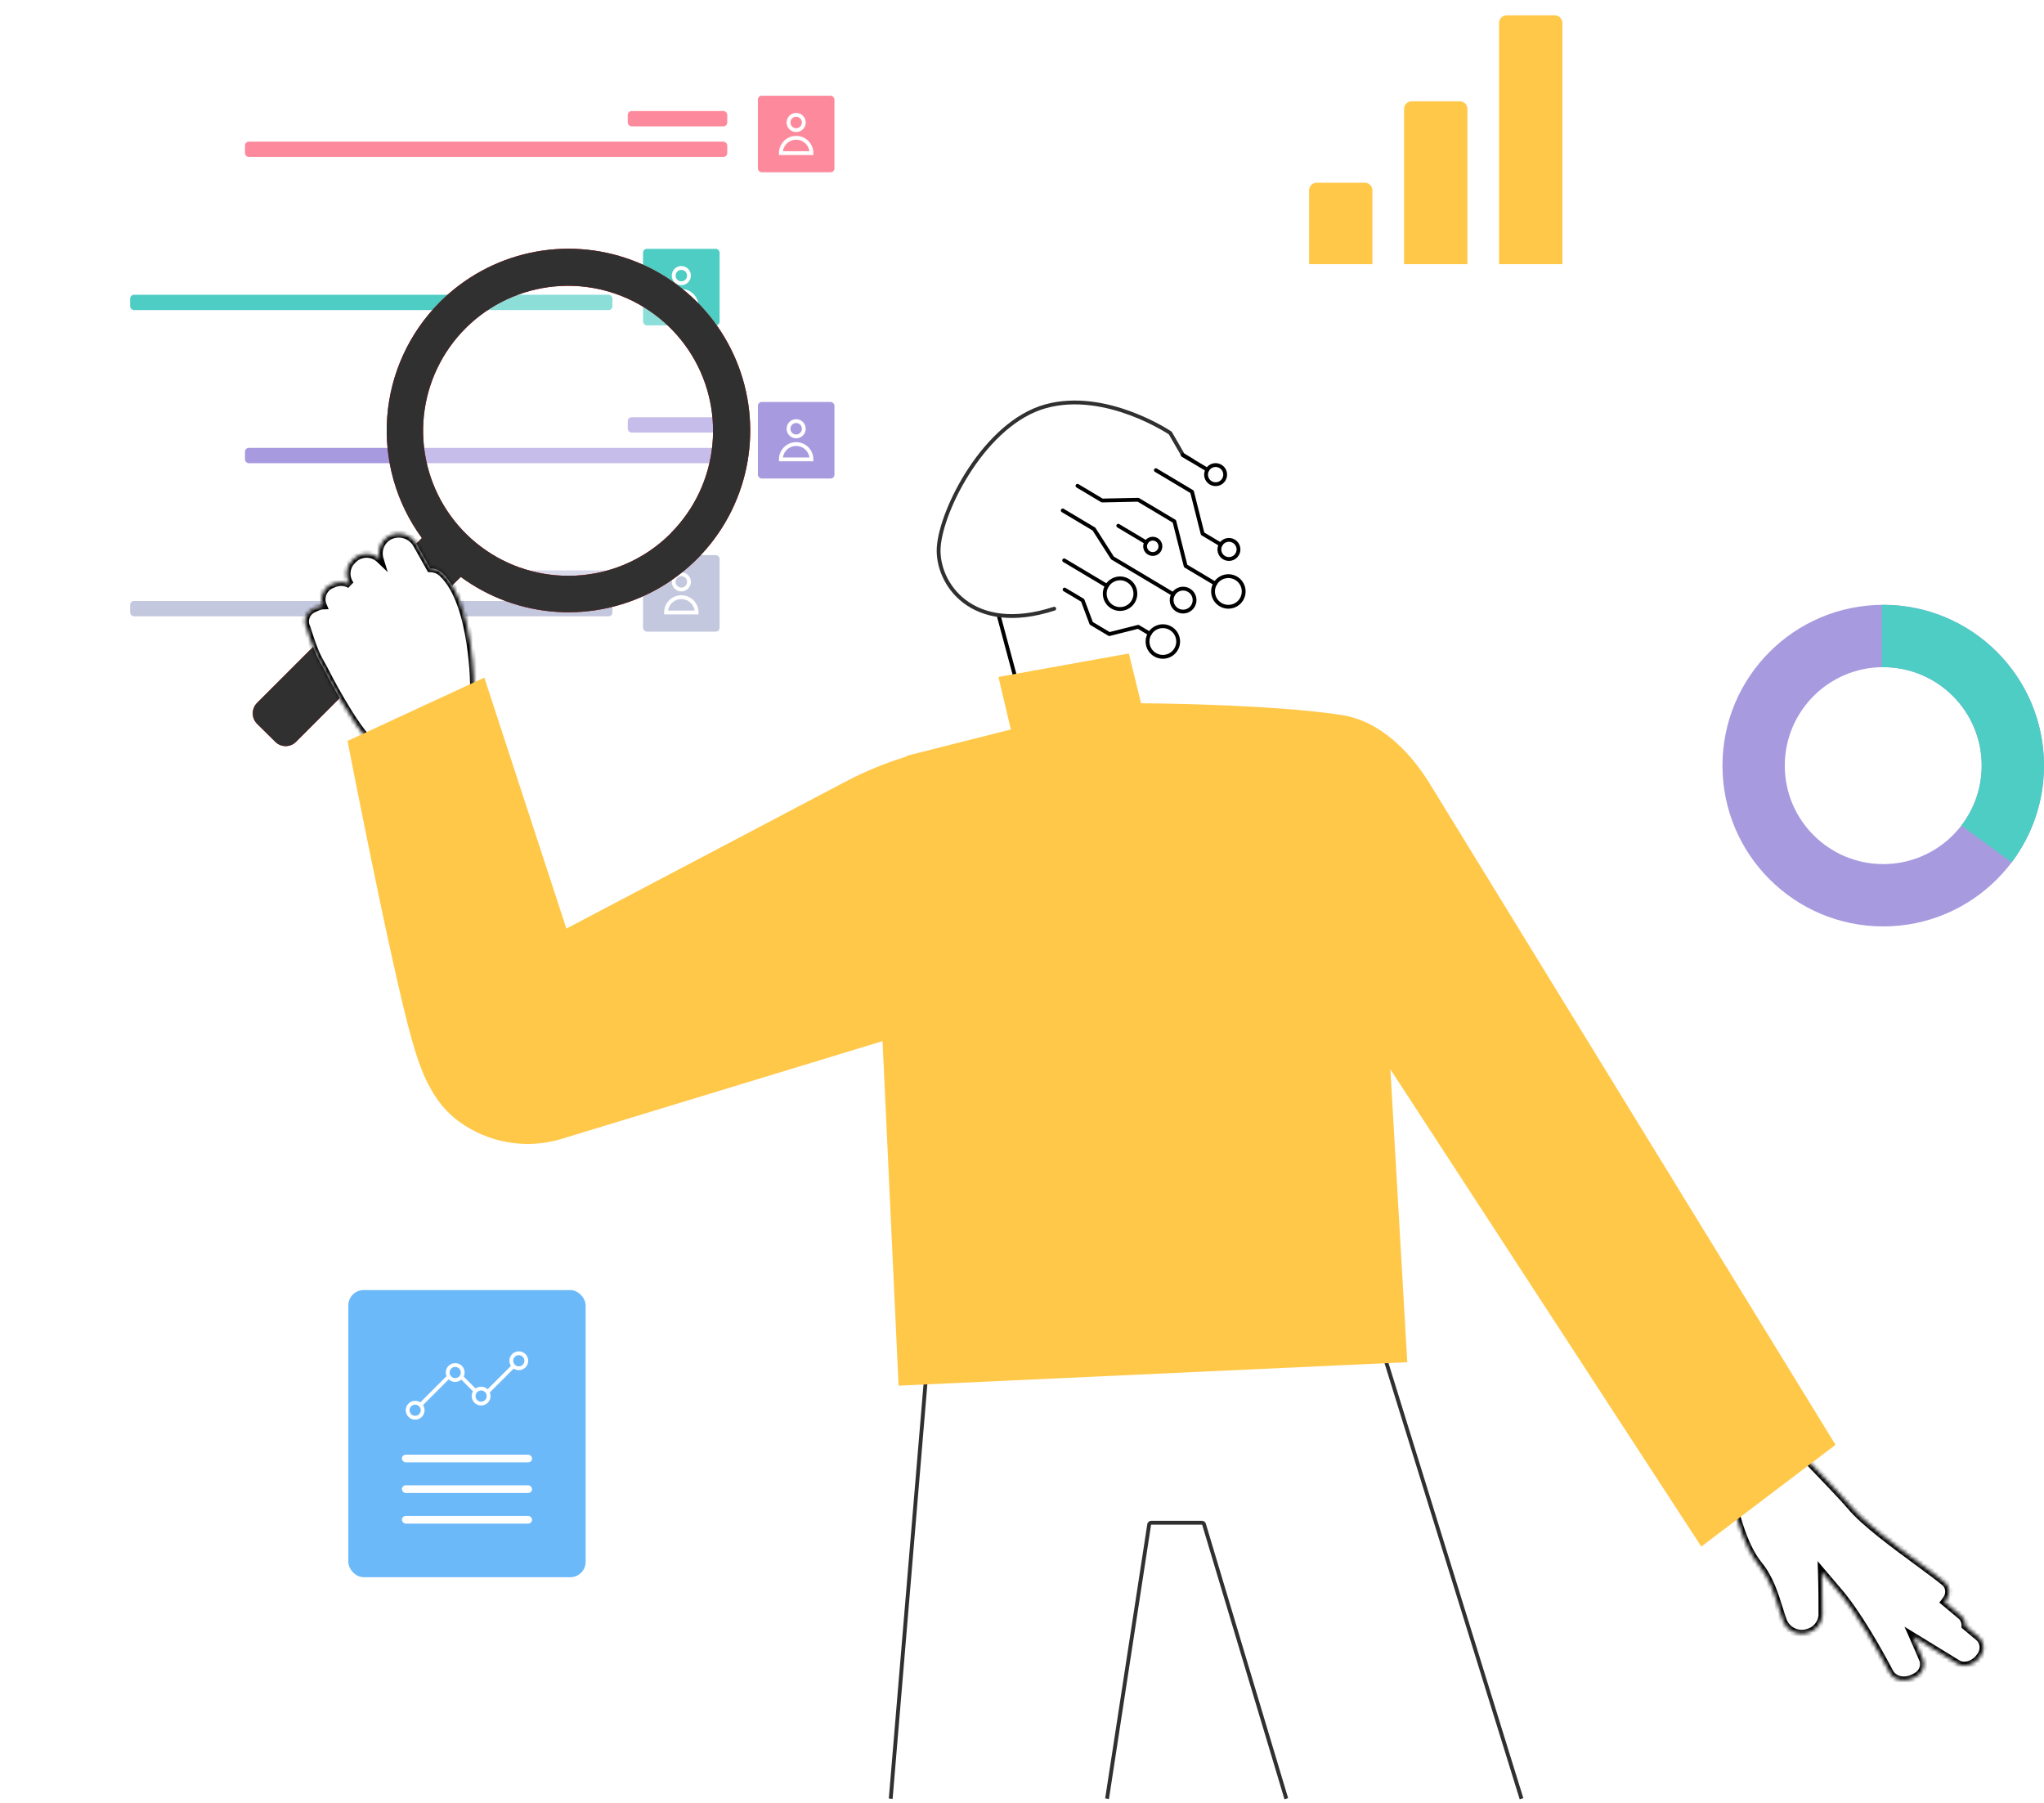 <svg width="534" height="471" viewBox="0 0 534 471" fill="none" xmlns="http://www.w3.org/2000/svg">
<path d="M243.303 470.998C243.234 470.993 243.167 470.974 243.105 470.942C243.043 470.91 242.988 470.866 242.944 470.813C242.9 470.759 242.867 470.697 242.847 470.631C242.827 470.564 242.821 470.494 242.828 470.425L252.605 356.645C252.602 356.569 252.615 356.494 252.643 356.424C252.672 356.354 252.715 356.29 252.77 356.238C252.824 356.186 252.89 356.147 252.961 356.122C253.033 356.097 253.109 356.088 253.184 356.095C253.259 356.102 253.332 356.125 253.398 356.163C253.464 356.2 253.521 356.251 253.565 356.313C253.609 356.374 253.64 356.444 253.655 356.518C253.67 356.592 253.669 356.669 253.652 356.743L243.876 470.509C243.871 470.579 243.852 470.647 243.82 470.709C243.788 470.772 243.744 470.827 243.691 470.873C243.638 470.918 243.576 470.953 243.51 470.974C243.443 470.996 243.373 471.004 243.303 470.998Z" fill="white"/>
<path d="M336.049 469.865L314.542 398.15C314.509 398.041 314.442 397.947 314.352 397.879C314.262 397.811 314.152 397.774 314.039 397.773H300.743C300.618 397.774 300.498 397.82 300.403 397.902C300.309 397.984 300.246 398.096 300.227 398.22L289.221 469.865M397.499 469.865L359.093 345.959L242.156 357.034L232.701 469.865" stroke="#303030"/>
<path d="M464.998 188.746H273.148C269.294 188.746 266.165 185.045 266.165 180.506V75.622L242.2 68.862C242.091 68.834 241.995 68.771 241.927 68.683C241.859 68.594 241.822 68.485 241.823 68.374C241.816 68.261 241.847 68.15 241.91 68.057C241.973 67.963 242.065 67.893 242.172 67.857L266.165 59.645V32.9C266.165 28.361 269.307 24.66 273.148 24.66H464.998C468.853 24.66 471.981 28.361 471.981 32.9V180.506C471.995 185.045 468.853 188.746 464.998 188.746ZM244.085 68.276L266.877 74.686C266.987 74.722 267.082 74.79 267.15 74.883C267.218 74.976 267.254 75.088 267.255 75.203V180.506C267.255 184.472 269.922 187.699 273.204 187.699H464.998C468.28 187.699 470.948 184.472 470.948 180.506V32.9C470.948 28.934 468.28 25.708 464.998 25.708H273.148C269.866 25.708 267.199 28.934 267.199 32.9V59.994C267.199 60.102 267.165 60.207 267.102 60.294C267.04 60.382 266.951 60.448 266.849 60.483L244.085 68.276Z" fill="white"/>
<path d="M460.543 101.096H289.865C289.796 101.097 289.728 101.085 289.663 101.06C289.599 101.035 289.54 100.997 289.491 100.949C289.441 100.901 289.402 100.844 289.375 100.78C289.348 100.716 289.335 100.648 289.335 100.579L289.223 40.874C289.221 40.805 289.233 40.737 289.258 40.672C289.283 40.608 289.321 40.55 289.369 40.5C289.417 40.45 289.475 40.411 289.539 40.384C289.602 40.358 289.671 40.344 289.74 40.344C289.878 40.344 290.011 40.398 290.11 40.494C290.209 40.591 290.267 40.722 290.27 40.861L290.41 100.034H460.543C460.619 100.022 460.697 100.026 460.771 100.047C460.845 100.067 460.914 100.104 460.972 100.153C461.031 100.203 461.078 100.265 461.111 100.335C461.143 100.405 461.16 100.481 461.16 100.558C461.16 100.635 461.143 100.711 461.111 100.781C461.078 100.851 461.031 100.913 460.972 100.962C460.914 101.012 460.845 101.049 460.771 101.069C460.697 101.09 460.619 101.094 460.543 101.082V101.096Z" fill="white"/>
<path d="M136.226 190.41H59.329C58.626 190.41 57.951 190.13 57.453 189.633C56.955 189.135 56.676 188.46 56.676 187.756V159.224C56.676 158.875 56.744 158.53 56.878 158.208C57.011 157.886 57.207 157.594 57.453 157.348C57.699 157.101 57.992 156.906 58.314 156.772C58.636 156.639 58.981 156.57 59.329 156.57H136.226C136.574 156.57 136.919 156.639 137.241 156.772C137.563 156.906 137.856 157.101 138.102 157.348C138.349 157.594 138.544 157.886 138.677 158.208C138.811 158.53 138.879 158.875 138.879 159.224V187.756C138.879 188.105 138.811 188.45 138.677 188.772C138.544 189.094 138.349 189.386 138.102 189.633C137.856 189.879 137.563 190.074 137.241 190.208C136.919 190.341 136.574 190.41 136.226 190.41ZM59.329 157.618C58.903 157.618 58.495 157.787 58.194 158.088C57.892 158.389 57.723 158.798 57.723 159.224V187.756C57.721 187.968 57.762 188.177 57.842 188.373C57.922 188.569 58.04 188.747 58.19 188.896C58.339 189.046 58.517 189.164 58.712 189.244C58.908 189.324 59.118 189.364 59.329 189.362H136.226C136.437 189.364 136.647 189.324 136.843 189.244C137.038 189.164 137.216 189.046 137.366 188.896C137.515 188.747 137.633 188.569 137.713 188.373C137.793 188.177 137.834 187.968 137.832 187.756V159.224C137.832 158.798 137.663 158.389 137.361 158.088C137.06 157.787 136.652 157.618 136.226 157.618H59.329Z" fill="white"/>
<path d="M203.22 195.801H56.089C54.489 195.801 52.954 195.165 51.823 194.033C50.691 192.902 50.056 191.367 50.056 189.767V156.347C50.059 154.748 50.696 153.215 51.827 152.085C52.958 150.954 54.49 150.317 56.089 150.313H203.22C204.819 150.317 206.352 150.954 207.482 152.085C208.613 153.215 209.25 154.748 209.253 156.347V189.767C209.253 190.56 209.097 191.344 208.794 192.076C208.491 192.808 208.047 193.473 207.486 194.033C206.926 194.594 206.261 195.038 205.529 195.341C204.797 195.644 204.012 195.801 203.22 195.801ZM56.089 151.361C54.767 151.361 53.498 151.886 52.563 152.821C51.628 153.756 51.103 155.024 51.103 156.347V189.767C51.103 191.09 51.628 192.358 52.563 193.293C53.498 194.228 54.767 194.753 56.089 194.753H203.22C204.542 194.753 205.811 194.228 206.746 193.293C207.681 192.358 208.206 191.09 208.206 189.767V156.347C208.206 155.024 207.681 153.756 206.746 152.821C205.811 151.886 204.542 151.361 203.22 151.361H56.089Z" fill="white"/>
<mask id="path-7-inside-1_11366_48923" fill="white">
<path fill-rule="evenodd" clip-rule="evenodd" d="M460.916 369.792L447.939 366.233L447.852 366.144L447.852 366.185C447.843 366.174 447.838 366.169 447.838 366.169L433.518 374.163C433.518 374.163 450.335 380.049 451.008 383.84C452.935 394.99 455.406 403.8 459.519 408.858C462.306 412.272 463.648 416.586 464.778 420.215C465.138 421.371 465.476 422.458 465.832 423.424C466.32 424.66 467.259 425.665 468.46 426.237C469.66 426.808 471.033 426.903 472.3 426.502C473.334 426.231 474.255 425.641 474.936 424.817C475.616 423.993 476.02 422.976 476.09 421.91C476.09 419.216 476.09 415.229 475.946 410.638C477.639 412.636 479.06 414.305 480.062 415.468C485.133 421.29 490.683 431.199 493.645 436.813C494.861 439.167 498.031 439.594 500.734 437.874C501.458 437.474 502.022 436.839 502.335 436.075C502.648 435.31 502.69 434.461 502.455 433.669C501.807 432.122 500.882 429.953 499.776 427.472C504.095 430.112 508.239 432.655 511.103 434.412L511.393 434.59C513.269 435.741 516.14 434.732 517.499 432.455C518 431.754 518.235 430.896 518.159 430.037C518.083 429.178 517.702 428.375 517.085 427.773C516.127 426.971 514.887 425.934 513.457 424.743C513.464 424.594 513.461 424.443 513.448 424.293C513.379 423.483 513.022 422.725 512.441 422.157C511.327 421.224 509.808 419.955 508.039 418.485C508.204 418.281 508.356 418.065 508.495 417.836C508.983 417.202 509.228 416.413 509.186 415.613C509.143 414.814 508.815 414.056 508.262 413.477C506.694 412.156 504.14 410.278 501.22 408.132C494.961 403.53 487.018 397.69 483.489 393.439C480.255 389.545 460.916 369.792 460.916 369.792Z"/>
</mask>
<path fill-rule="evenodd" clip-rule="evenodd" d="M460.916 369.792L447.939 366.233L447.852 366.144L447.852 366.185C447.843 366.174 447.838 366.169 447.838 366.169L433.518 374.163C433.518 374.163 450.335 380.049 451.008 383.84C452.935 394.99 455.406 403.8 459.519 408.858C462.306 412.272 463.648 416.586 464.778 420.215C465.138 421.371 465.476 422.458 465.832 423.424C466.32 424.66 467.259 425.665 468.46 426.237C469.66 426.808 471.033 426.903 472.3 426.502C473.334 426.231 474.255 425.641 474.936 424.817C475.616 423.993 476.02 422.976 476.09 421.91C476.09 419.216 476.09 415.229 475.946 410.638C477.639 412.636 479.06 414.305 480.062 415.468C485.133 421.29 490.683 431.199 493.645 436.813C494.861 439.167 498.031 439.594 500.734 437.874C501.458 437.474 502.022 436.839 502.335 436.075C502.648 435.31 502.69 434.461 502.455 433.669C501.807 432.122 500.882 429.953 499.776 427.472C504.095 430.112 508.239 432.655 511.103 434.412L511.393 434.59C513.269 435.741 516.14 434.732 517.499 432.455C518 431.754 518.235 430.896 518.159 430.037C518.083 429.178 517.702 428.375 517.085 427.773C516.127 426.971 514.887 425.934 513.457 424.743C513.464 424.594 513.461 424.443 513.448 424.293C513.379 423.483 513.022 422.725 512.441 422.157C511.327 421.224 509.808 419.955 508.039 418.485C508.204 418.281 508.356 418.065 508.495 417.836C508.983 417.202 509.228 416.413 509.186 415.613C509.143 414.814 508.815 414.056 508.262 413.477C506.694 412.156 504.14 410.278 501.22 408.132C494.961 403.53 487.018 397.69 483.489 393.439C480.255 389.545 460.916 369.792 460.916 369.792Z" fill="white"/>
<path d="M447.939 366.233L447.225 366.932L447.414 367.126L447.675 367.197L447.939 366.233ZM460.916 369.792L461.631 369.092L461.441 368.899L461.181 368.827L460.916 369.792ZM447.852 366.144L448.567 365.444L446.818 363.657L446.852 366.157L447.852 366.144ZM447.852 366.185L447.107 366.851L448.889 368.846L448.852 366.171L447.852 366.185ZM447.838 366.169L448.583 365.502L448.049 364.906L447.351 365.296L447.838 366.169ZM433.518 374.163L433.031 373.29L431.091 374.373L433.188 375.107L433.518 374.163ZM451.008 383.84L451.993 383.669L451.992 383.665L451.008 383.84ZM459.519 408.858L458.744 409.489L458.745 409.49L459.519 408.858ZM464.778 420.215L463.823 420.512L464.778 420.215ZM465.832 423.424L464.894 423.77L464.898 423.78L464.902 423.791L465.832 423.424ZM468.46 426.237L468.03 427.14L468.03 427.14L468.46 426.237ZM472.3 426.502L472.046 425.535L472.022 425.542L471.999 425.549L472.3 426.502ZM476.09 421.91L477.088 421.976L477.09 421.943V421.91H476.09ZM475.946 410.638L476.709 409.992L474.856 407.805L474.946 410.67L475.946 410.638ZM480.062 415.468L479.305 416.121L479.308 416.125L480.062 415.468ZM493.645 436.813L494.534 436.354L494.53 436.346L493.645 436.813ZM500.734 437.874L500.251 436.998L500.224 437.013L500.197 437.03L500.734 437.874ZM502.335 436.075L501.41 435.696H501.41L502.335 436.075ZM502.455 433.669L503.413 433.384L503.398 433.333L503.377 433.284L502.455 433.669ZM499.776 427.472L500.297 426.619L497.553 424.942L498.863 427.88L499.776 427.472ZM511.103 434.412L510.58 435.264H510.58L511.103 434.412ZM511.393 434.59L511.916 433.738L511.916 433.737L511.393 434.59ZM517.499 432.455L516.685 431.873L516.661 431.907L516.64 431.943L517.499 432.455ZM518.159 430.037L517.163 430.125V430.125L518.159 430.037ZM517.085 427.773L517.783 427.057L517.756 427.03L517.727 427.006L517.085 427.773ZM513.457 424.743L512.458 424.695L512.434 425.192L512.817 425.511L513.457 424.743ZM513.448 424.293L514.445 424.208L513.448 424.293ZM512.441 422.157L513.14 421.442L513.112 421.415L513.083 421.39L512.441 422.157ZM508.039 418.485L507.261 417.857L506.643 418.624L507.4 419.254L508.039 418.485ZM508.495 417.836L507.702 417.226L507.668 417.27L507.639 417.318L508.495 417.836ZM509.186 415.613L508.187 415.667V415.667L509.186 415.613ZM508.262 413.477L508.985 412.786L508.947 412.747L508.906 412.712L508.262 413.477ZM501.22 408.132L501.813 407.326L501.22 408.132ZM483.489 393.439L484.259 392.8L484.259 392.8L483.489 393.439ZM447.675 367.197L460.652 370.756L461.181 368.827L448.204 365.268L447.675 367.197ZM447.137 366.843L447.225 366.932L448.654 365.533L448.567 365.444L447.137 366.843ZM448.852 366.171L448.852 366.13L446.852 366.157L446.853 366.199L448.852 366.171ZM448.598 365.519C448.593 365.513 448.59 365.509 448.587 365.506C448.586 365.505 448.585 365.504 448.584 365.503C448.584 365.503 448.584 365.502 448.583 365.502C448.583 365.502 448.583 365.502 448.583 365.502C448.583 365.502 448.583 365.502 448.583 365.502C448.583 365.502 448.583 365.502 448.583 365.502C448.583 365.502 448.583 365.502 448.583 365.502C448.583 365.502 448.583 365.502 448.583 365.502C448.583 365.502 448.583 365.502 448.583 365.502C448.583 365.502 448.583 365.502 447.838 366.169C447.093 366.836 447.093 366.836 447.093 366.836C447.093 366.836 447.093 366.836 447.093 366.836C447.093 366.836 447.093 366.836 447.093 366.836C447.093 366.836 447.093 366.836 447.093 366.836C447.093 366.836 447.093 366.836 447.093 366.836C447.093 366.836 447.093 366.836 447.093 366.836C447.093 366.836 447.093 366.836 447.093 366.836C447.094 366.836 447.094 366.837 447.094 366.837C447.095 366.837 447.095 366.838 447.097 366.84C447.099 366.842 447.102 366.846 447.107 366.851L448.598 365.519ZM447.351 365.296L433.031 373.29L434.006 375.037L448.326 367.042L447.351 365.296ZM433.518 374.163C433.188 375.107 433.188 375.107 433.188 375.107C433.188 375.107 433.188 375.107 433.188 375.107C433.189 375.108 433.189 375.108 433.19 375.108C433.192 375.109 433.195 375.11 433.198 375.111C433.206 375.114 433.218 375.118 433.233 375.123C433.264 375.134 433.31 375.151 433.371 375.172C433.492 375.215 433.671 375.28 433.899 375.363C434.356 375.53 435.01 375.772 435.797 376.076C437.373 376.682 439.477 377.529 441.597 378.491C443.725 379.456 445.837 380.523 447.447 381.567C448.253 382.091 448.901 382.588 449.356 383.043C449.832 383.519 449.993 383.845 450.023 384.014L451.992 383.665C451.854 382.887 451.342 382.2 450.77 381.628C450.176 381.035 449.401 380.451 448.535 379.89C446.802 378.765 444.584 377.65 442.424 376.669C440.256 375.686 438.114 374.824 436.515 374.209C435.716 373.901 435.051 373.654 434.585 373.484C434.352 373.399 434.169 373.333 434.043 373.289C433.981 373.266 433.932 373.249 433.9 373.238C433.883 373.232 433.871 373.227 433.862 373.224C433.858 373.223 433.854 373.222 433.852 373.221C433.851 373.22 433.85 373.22 433.85 373.22C433.849 373.22 433.849 373.22 433.849 373.22C433.849 373.22 433.848 373.22 433.518 374.163ZM450.022 384.01C451.947 395.143 454.445 404.203 458.744 409.489L460.295 408.227C456.367 403.396 453.923 394.837 451.993 383.669L450.022 384.01ZM458.745 409.49C461.389 412.73 462.684 416.853 463.823 420.512L465.733 419.918C464.613 416.319 463.223 411.814 460.294 408.225L458.745 409.49ZM463.823 420.512C464.181 421.662 464.527 422.775 464.894 423.77L466.77 423.078C466.425 422.141 466.094 421.081 465.733 419.918L463.823 420.512ZM464.902 423.791C465.483 425.263 466.601 426.46 468.03 427.14L468.89 425.334C467.918 424.871 467.158 424.057 466.762 423.056L464.902 423.791ZM468.03 427.14C469.459 427.82 471.093 427.933 472.602 427.456L471.999 425.549C470.972 425.873 469.861 425.797 468.89 425.334L468.03 427.14ZM472.554 427.47C473.79 427.145 474.893 426.44 475.707 425.454L474.164 424.181C473.618 424.843 472.877 425.317 472.046 425.535L472.554 427.47ZM475.707 425.454C476.52 424.468 477.004 423.252 477.088 421.976L475.093 421.844C475.036 422.701 474.711 423.518 474.164 424.181L475.707 425.454ZM477.09 421.91C477.09 419.215 477.09 415.214 476.945 410.607L474.946 410.67C475.09 415.243 475.09 419.216 475.09 421.91H477.09ZM480.82 414.816C479.821 413.656 478.401 411.989 476.709 409.992L475.183 411.285C476.876 413.283 478.3 414.955 479.305 416.121L480.82 414.816ZM494.53 436.346C491.571 430.739 485.974 420.732 480.817 414.812L479.308 416.125C484.293 421.848 489.795 431.658 492.761 437.28L494.53 436.346ZM500.197 437.03C497.78 438.569 495.378 437.988 494.534 436.354L492.757 437.272C494.345 440.346 498.282 440.62 501.271 438.717L500.197 437.03ZM501.41 435.696C501.183 436.25 500.774 436.709 500.251 436.998L501.218 438.749C502.141 438.239 502.862 437.429 503.261 436.454L501.41 435.696ZM501.496 433.955C501.667 434.528 501.636 435.142 501.41 435.696L503.261 436.454C503.66 435.478 503.714 434.395 503.413 433.384L501.496 433.955ZM498.863 427.88C499.965 430.352 500.887 432.513 501.532 434.055L503.377 433.284C502.727 431.73 501.799 429.554 500.689 427.065L498.863 427.88ZM511.626 433.559C508.762 431.802 504.618 429.259 500.297 426.619L499.254 428.326C503.573 430.965 507.716 433.507 510.58 435.264L511.626 433.559ZM511.916 433.737L511.626 433.559L510.58 435.264L510.87 435.442L511.916 433.737ZM516.64 431.943C516.084 432.876 515.215 433.547 514.309 433.864C513.398 434.183 512.538 434.12 511.916 433.738L510.87 435.442C512.123 436.211 513.637 436.219 514.97 435.752C516.309 435.283 517.555 434.312 518.357 432.968L516.64 431.943ZM517.163 430.125C517.217 430.746 517.048 431.366 516.685 431.873L518.312 433.037C518.953 432.142 519.252 431.046 519.155 429.949L517.163 430.125ZM516.386 428.488C516.832 428.924 517.108 429.504 517.163 430.125L519.155 429.949C519.058 428.852 518.571 427.826 517.783 427.057L516.386 428.488ZM512.817 425.511C514.246 426.702 515.486 427.738 516.443 428.539L517.727 427.006C516.769 426.204 515.528 425.166 514.097 423.974L512.817 425.511ZM512.452 424.378C512.461 424.484 512.463 424.59 512.458 424.695L514.455 424.791C514.465 424.597 514.461 424.403 514.445 424.208L512.452 424.378ZM511.742 422.872C512.151 423.273 512.403 423.807 512.452 424.378L514.445 424.208C514.355 423.16 513.892 422.178 513.14 421.442L511.742 422.872ZM507.4 419.254C509.167 420.723 510.685 421.992 511.799 422.924L513.083 421.39C511.968 420.457 510.448 419.187 508.679 417.716L507.4 419.254ZM507.639 417.318C507.525 417.508 507.398 417.688 507.261 417.857L508.818 419.113C509.01 418.875 509.188 418.621 509.35 418.354L507.639 417.318ZM508.187 415.667C508.217 416.228 508.045 416.781 507.702 417.226L509.287 418.446C509.921 417.622 510.24 416.598 510.184 415.56L508.187 415.667ZM507.539 414.168C507.927 414.574 508.157 415.106 508.187 415.667L510.184 415.56C510.129 414.521 509.703 413.537 508.985 412.786L507.539 414.168ZM500.628 408.937C503.561 411.094 506.081 412.947 507.617 414.241L508.906 412.712C507.306 411.364 504.719 409.463 501.813 407.326L500.628 408.937ZM482.72 394.077C484.554 396.288 487.492 398.864 490.706 401.435C493.934 404.016 497.501 406.639 500.628 408.937L501.813 407.326C498.68 405.023 495.146 402.425 491.955 399.873C488.751 397.311 485.953 394.842 484.259 392.8L482.72 394.077ZM460.916 369.792C460.202 370.491 460.202 370.491 460.202 370.492C460.202 370.492 460.202 370.492 460.202 370.492C460.203 370.493 460.204 370.494 460.205 370.495C460.207 370.497 460.211 370.501 460.215 370.506C460.225 370.515 460.239 370.529 460.257 370.548C460.294 370.585 460.348 370.641 460.419 370.714C460.561 370.859 460.771 371.073 461.038 371.347C461.573 371.894 462.341 372.681 463.272 373.637C465.135 375.549 467.652 378.139 470.271 380.85C475.526 386.292 481.134 392.168 482.72 394.078L484.259 392.8C482.611 390.816 476.932 384.869 471.709 379.46C469.088 376.747 466.569 374.155 464.705 372.241C463.772 371.285 463.004 370.497 462.469 369.949C462.201 369.675 461.992 369.461 461.849 369.315C461.778 369.243 461.723 369.187 461.686 369.149C461.668 369.13 461.654 369.116 461.645 369.107C461.64 369.102 461.637 369.098 461.634 369.096C461.633 369.095 461.632 369.094 461.632 369.093C461.631 369.093 461.631 369.093 461.631 369.092C461.631 369.092 461.631 369.092 460.916 369.792Z" fill="black" mask="url(#path-7-inside-1_11366_48923)"/>
<path d="M225.719 272.542C225.627 272.539 225.536 272.515 225.454 272.473C225.395 272.438 225.343 272.392 225.302 272.337C225.261 272.283 225.231 272.221 225.214 272.154C225.197 272.088 225.194 272.019 225.204 271.952C225.214 271.884 225.237 271.819 225.272 271.76C225.454 271.425 244.126 238.982 228.415 212.028C228.343 211.908 228.321 211.764 228.355 211.627C228.389 211.491 228.476 211.374 228.596 211.302C228.719 211.235 228.863 211.218 228.998 211.254C229.134 211.29 229.25 211.378 229.322 211.497C245.341 238.996 226.362 271.956 226.18 272.277C226.132 272.357 226.065 272.423 225.984 272.47C225.903 272.516 225.812 272.541 225.719 272.542Z" fill="white"/>
<path d="M181.88 246.007H76.94C74.464 246.007 72.09 245.025 70.338 243.276C68.586 241.526 67.6 239.154 67.597 236.678V225.17C67.6 222.695 68.586 220.322 70.338 218.572C72.09 216.823 74.464 215.841 76.94 215.841H181.894C184.369 215.841 186.744 216.823 188.496 218.572C190.247 220.322 191.233 222.695 191.237 225.17V236.678C191.235 237.905 190.992 239.12 190.521 240.252C190.049 241.385 189.36 242.414 188.491 243.281C187.622 244.147 186.591 244.834 185.457 245.301C184.322 245.769 183.107 246.009 181.88 246.007ZM76.94 216.902C74.742 216.902 72.634 217.774 71.079 219.327C69.523 220.88 68.648 222.986 68.644 225.184V236.692C68.648 238.89 69.523 240.996 71.079 242.549C72.634 244.102 74.742 244.974 76.94 244.974H181.894C184.092 244.974 186.2 244.102 187.755 242.549C189.31 240.996 190.186 238.89 190.19 236.692V225.184C190.186 222.986 189.31 220.88 187.755 219.327C186.2 217.774 184.092 216.902 181.894 216.902H76.94Z" fill="white"/>
<g filter="url(#filter0_d_11366_48923)">
<rect x="50" y="15" width="176" height="30" rx="4" fill="white"/>
<rect x="198" y="20" width="20" height="20" rx="1" fill="#FD8A9C"/>
<circle cx="208" cy="27" r="2" stroke="white"/>
<path d="M204 35C204 32.791 205.791 31 208 31C210.209 31 212 32.791 212 35H204Z" stroke="white"/>
<rect x="164" y="24" width="26" height="4" rx="1" fill="#FD8A9C"/>
<rect x="64" y="32" width="126" height="4" rx="1" fill="#FD8A9C"/>
</g>
<g filter="url(#filter1_d_11366_48923)">
<rect x="20" y="55" width="176" height="30" rx="4" fill="white"/>
<rect x="168" y="60" width="20" height="20" rx="1" fill="#4ECDC4"/>
<circle cx="178" cy="67" r="2" stroke="white"/>
<path d="M174 75C174 72.791 175.791 71 178 71C180.209 71 182 72.791 182 75H174Z" stroke="white"/>
<rect x="134" y="64" width="26" height="4" rx="1" fill="#4ECDC4"/>
<rect x="34" y="72" width="126" height="4" rx="1" fill="#4ECDC4"/>
</g>
<g filter="url(#filter2_d_11366_48923)">
<rect x="50" y="95" width="176" height="30" rx="4" fill="white"/>
<rect x="198" y="100" width="20" height="20" rx="1" fill="#A89ADF"/>
<circle cx="208" cy="107" r="2" stroke="white"/>
<path d="M204 115C204 112.791 205.791 111 208 111C210.209 111 212 112.791 212 115H204Z" stroke="white"/>
<rect x="164" y="104" width="26" height="4" rx="1" fill="#A89ADF"/>
<rect x="64" y="112" width="126" height="4" rx="1" fill="#A89ADF"/>
</g>
<g filter="url(#filter3_d_11366_48923)">
<rect x="20" y="135" width="176" height="30" rx="4" fill="white"/>
<rect x="168" y="140" width="20" height="20" rx="1" fill="#C4C8DE"/>
<circle cx="178" cy="147" r="2" stroke="white"/>
<path d="M174 155C174 152.791 175.791 151 178 151C180.209 151 182 152.791 182 155H174Z" stroke="white"/>
<rect x="134" y="144" width="26" height="4" rx="1" fill="#C4C8DE"/>
<rect x="34" y="152" width="126" height="4" rx="1" fill="#C4C8DE"/>
</g>
<path d="M260.817 160.457L271.625 200.619L293.203 192.282" stroke="black"/>
<path d="M275.427 159.001C253.744 166.035 244.674 152.242 245.239 143.032C245.865 133.014 257.393 110.483 273.167 106.129C288.941 101.775 305.738 113.117 305.738 113.117L309.048 118.846L311.412 120.265" stroke="#303030" stroke-linecap="round"/>
<path d="M240.146 266.733H240.02C239.885 266.697 239.77 266.609 239.7 266.489C239.629 266.369 239.609 266.226 239.643 266.09C243.658 251.246 243.658 235.601 239.643 220.757C238.077 214.782 235.615 209.08 232.339 203.844C232.289 203.788 232.251 203.722 232.229 203.65C232.206 203.579 232.199 203.503 232.208 203.429C232.217 203.354 232.242 203.282 232.281 203.218C232.319 203.154 232.371 203.098 232.433 203.056C232.495 203.013 232.565 202.984 232.638 202.97C232.712 202.956 232.788 202.958 232.861 202.976C232.934 202.994 233.002 203.027 233.061 203.073C233.121 203.119 233.169 203.177 233.204 203.244C236.542 208.58 239.051 214.39 240.648 220.478C244.715 235.5 244.715 251.333 240.648 266.356C240.616 266.464 240.549 266.559 240.459 266.627C240.368 266.695 240.259 266.732 240.146 266.733Z" fill="white"/>
<path d="M363.089 279.861C362.954 279.861 362.825 279.809 362.728 279.715C362.632 279.621 362.576 279.493 362.572 279.358L359.597 230.966C359.618 230.842 359.681 230.729 359.777 230.648C359.873 230.566 359.995 230.521 360.121 230.521C360.247 230.521 360.369 230.566 360.464 230.648C360.56 230.729 360.624 230.842 360.645 230.966L363.619 279.358C363.623 279.497 363.573 279.631 363.479 279.733C363.385 279.835 363.255 279.896 363.117 279.903L363.089 279.861Z" fill="white"/>
<path d="M130.262 260.505C130.126 260.502 129.996 260.447 129.899 260.351C129.849 260.303 129.81 260.245 129.783 260.182C129.757 260.118 129.743 260.05 129.743 259.981C129.743 259.912 129.757 259.844 129.783 259.78C129.81 259.716 129.849 259.659 129.899 259.611L147.552 242.195C147.651 242.099 147.784 242.045 147.922 242.045C148.06 242.045 148.193 242.099 148.292 242.195C148.341 242.243 148.381 242.301 148.407 242.365C148.434 242.428 148.448 242.496 148.448 242.565C148.448 242.634 148.434 242.703 148.407 242.766C148.381 242.83 148.341 242.887 148.292 242.935L130.639 260.337C130.592 260.39 130.533 260.432 130.468 260.461C130.403 260.49 130.333 260.505 130.262 260.505Z" fill="white"/>
<g opacity="0.35">
<path d="M147.802 157.059C171.358 157.059 190.454 137.963 190.454 114.407C190.454 90.851 171.358 71.755 147.802 71.755C124.246 71.755 105.15 90.851 105.15 114.407C105.15 137.963 124.246 157.059 147.802 157.059Z" fill="white"/>
</g>
<path d="M67.164 183.607L110.221 140.55C103.512 131.404 100.298 120.159 101.161 108.849C102.024 97.539 106.908 86.912 114.927 78.89C121.351 72.463 129.483 68.013 138.36 66.07C147.237 64.127 156.484 64.772 165.006 67.927C173.527 71.083 180.964 76.618 186.433 83.874C191.903 91.13 195.176 99.804 195.863 108.865C196.55 117.926 194.623 126.993 190.31 134.992C185.998 142.99 179.481 149.583 171.533 153.988C163.585 158.393 154.54 160.425 145.472 159.843C136.404 159.26 127.693 156.088 120.374 150.703L77.359 193.76C77.002 194.121 76.577 194.408 76.108 194.603C75.639 194.799 75.136 194.9 74.629 194.9C74.121 194.9 73.618 194.799 73.149 194.603C72.681 194.408 72.255 194.121 71.898 193.76L67.164 189.082C66.441 188.354 66.035 187.37 66.035 186.344C66.035 185.319 66.441 184.334 67.164 183.607ZM175.274 139.237C181.451 133.024 185.283 124.861 186.117 116.14C186.951 107.419 184.735 98.678 179.848 91.407C174.961 84.135 167.704 78.783 159.314 76.261C150.924 73.74 141.918 74.205 133.832 77.578C125.747 80.95 119.08 87.022 114.968 94.758C110.856 102.494 109.553 111.417 111.282 120.006C113.01 128.595 117.662 136.319 124.446 141.863C131.23 147.407 139.726 150.427 148.487 150.41C153.477 150.42 158.419 149.438 163.025 147.52C167.631 145.601 171.809 142.786 175.316 139.237H175.274Z" fill="#FD0100"/>
<path d="M67.164 183.61L110.221 140.553C103.512 131.407 100.298 120.162 101.162 108.852C102.025 97.542 106.908 86.915 114.928 78.893C121.351 72.466 129.484 68.016 138.36 66.073C147.237 64.13 156.485 64.774 165.006 67.93C173.527 71.086 180.964 76.621 186.434 83.877C191.903 91.133 195.176 99.807 195.863 108.868C196.551 117.928 194.623 126.996 190.311 134.995C185.998 142.993 179.481 149.586 171.534 153.991C163.586 158.396 154.541 160.428 145.473 159.845C136.405 159.263 127.694 156.091 120.375 150.706L77.359 193.763C77.002 194.124 76.577 194.411 76.108 194.606C75.64 194.802 75.137 194.903 74.629 194.903C74.121 194.903 73.618 194.802 73.15 194.606C72.681 194.411 72.256 194.124 71.899 193.763L67.164 189.085C66.441 188.357 66.035 187.373 66.035 186.347C66.035 185.321 66.441 184.337 67.164 183.61ZM175.275 139.24C181.451 133.027 185.283 124.864 186.117 116.143C186.951 107.422 184.736 98.681 179.849 91.409C174.962 84.138 167.705 78.786 159.314 76.264C150.924 73.743 141.919 74.208 133.833 77.581C125.747 80.953 119.08 87.025 114.968 94.761C110.857 102.497 109.554 111.42 111.282 120.009C113.01 128.598 117.663 136.322 124.447 141.866C131.231 147.41 139.727 150.43 148.488 150.413C153.477 150.423 158.419 149.441 163.025 147.523C167.631 145.604 171.809 142.789 175.317 139.24H175.275Z" fill="#303030"/>
<mask id="path-43-inside-2_11366_48923" fill="white">
<path fill-rule="evenodd" clip-rule="evenodd" d="M108.894 142.211L112.418 148.471C113.591 148.485 114.647 148.865 115.541 149.697C123.977 157.546 123.837 180.157 123.837 180.157C123.837 180.157 102.022 199.221 96.673 193.774C91.763 188.774 85.476 176.477 84.478 174.494C83.784 173.308 83.064 171.994 82.556 170.858C81.421 168.316 80.146 164.084 80.146 164.084C79.907 163.642 79.761 163.154 79.719 162.653C79.677 162.151 79.74 161.646 79.902 161.17C80.065 160.694 80.325 160.257 80.665 159.886C81.005 159.515 81.418 159.218 81.878 159.015L83.009 158.512C83.423 158.318 83.872 158.208 84.329 158.188C84.343 158.188 84.358 158.187 84.372 158.187C84.255 157.91 84.168 157.62 84.112 157.323C83.997 156.701 84.023 156.062 84.189 155.452C84.356 154.842 84.659 154.277 85.074 153.801C85.49 153.324 86.008 152.948 86.59 152.701L87.61 152.309C88.639 151.959 89.759 151.977 90.777 152.359C91.026 152.452 91.266 152.566 91.493 152.698L91.325 152.435C90.72 151.499 90.46 150.382 90.59 149.276C90.72 148.17 91.232 147.143 92.037 146.374L92.372 146.038C92.912 145.532 93.558 145.152 94.263 144.927C94.968 144.702 95.715 144.638 96.448 144.738C97.182 144.838 97.883 145.101 98.502 145.507C98.757 145.675 98.996 145.865 99.214 146.075C99.156 145.884 99.108 145.69 99.072 145.494C98.943 144.794 98.961 144.075 99.123 143.382C99.286 142.69 99.591 142.038 100.017 141.469C100.444 140.899 100.985 140.425 101.604 140.074C102.857 139.404 104.323 139.252 105.686 139.651C107.05 140.051 108.202 140.97 108.894 142.211Z"/>
</mask>
<path fill-rule="evenodd" clip-rule="evenodd" d="M108.894 142.211L112.418 148.471C113.591 148.485 114.647 148.865 115.541 149.697C123.977 157.546 123.837 180.157 123.837 180.157C123.837 180.157 102.022 199.221 96.673 193.774C91.763 188.774 85.476 176.477 84.478 174.494C83.784 173.308 83.064 171.994 82.556 170.858C81.421 168.316 80.146 164.084 80.146 164.084C79.907 163.642 79.761 163.154 79.719 162.653C79.677 162.151 79.74 161.646 79.902 161.17C80.065 160.694 80.325 160.257 80.665 159.886C81.005 159.515 81.418 159.218 81.878 159.015L83.009 158.512C83.423 158.318 83.872 158.208 84.329 158.188C84.343 158.188 84.358 158.187 84.372 158.187C84.255 157.91 84.168 157.62 84.112 157.323C83.997 156.701 84.023 156.062 84.189 155.452C84.356 154.842 84.659 154.277 85.074 153.801C85.49 153.324 86.008 152.948 86.59 152.701L87.61 152.309C88.639 151.959 89.759 151.977 90.777 152.359C91.026 152.452 91.266 152.566 91.493 152.698L91.325 152.435C90.72 151.499 90.46 150.382 90.59 149.276C90.72 148.17 91.232 147.143 92.037 146.374L92.372 146.038C92.912 145.532 93.558 145.152 94.263 144.927C94.968 144.702 95.715 144.638 96.448 144.738C97.182 144.838 97.883 145.101 98.502 145.507C98.757 145.675 98.996 145.865 99.214 146.075C99.156 145.884 99.108 145.69 99.072 145.494C98.943 144.794 98.961 144.075 99.123 143.382C99.286 142.69 99.591 142.038 100.017 141.469C100.444 140.899 100.985 140.425 101.604 140.074C102.857 139.404 104.323 139.252 105.686 139.651C107.05 140.051 108.202 140.97 108.894 142.211Z" fill="white"/>
<path d="M112.418 148.471L111.547 148.961L111.829 149.464L112.406 149.471L112.418 148.471ZM108.894 142.211L108.021 142.698L108.023 142.702L108.894 142.211ZM115.541 149.697L114.86 150.43V150.43L115.541 149.697ZM123.837 180.157L124.495 180.91L124.834 180.614L124.837 180.163L123.837 180.157ZM96.673 193.774L97.387 193.073L96.673 193.774ZM84.478 174.494L85.371 174.044L85.357 174.016L85.341 173.989L84.478 174.494ZM82.556 170.858L83.469 170.45H83.469L82.556 170.858ZM80.146 164.084L81.104 163.796L81.074 163.698L81.026 163.608L80.146 164.084ZM79.719 162.653L78.723 162.736V162.736L79.719 162.653ZM80.665 159.886L81.402 160.561H81.402L80.665 159.886ZM81.878 159.015L82.282 159.929L82.284 159.928L81.878 159.015ZM83.009 158.512L83.415 159.426L83.425 159.421L83.434 159.417L83.009 158.512ZM84.329 158.188L84.286 157.189L84.286 157.189L84.329 158.188ZM84.372 158.187L84.402 159.186L85.862 159.143L85.293 157.797L84.372 158.187ZM84.112 157.323L85.096 157.14H85.096L84.112 157.323ZM85.074 153.801L84.321 153.143L84.321 153.143L85.074 153.801ZM86.59 152.701L86.232 151.767L86.215 151.773L86.198 151.78L86.59 152.701ZM87.61 152.309L87.288 151.363L87.269 151.369L87.252 151.376L87.61 152.309ZM90.777 152.359L90.426 153.295H90.426L90.777 152.359ZM91.493 152.698L90.99 153.562L92.335 152.16L91.493 152.698ZM91.325 152.435L92.167 151.896L92.164 151.892L91.325 152.435ZM90.59 149.276L91.584 149.393V149.393L90.59 149.276ZM92.037 146.374L92.728 147.096L92.736 147.088L92.744 147.081L92.037 146.374ZM92.372 146.038L91.688 145.309L91.676 145.32L91.665 145.331L92.372 146.038ZM94.263 144.927L94.567 145.88L94.567 145.88L94.263 144.927ZM98.502 145.507L99.051 144.671L98.502 145.507ZM99.214 146.075L98.522 146.796L101.301 149.46L100.17 145.781L99.214 146.075ZM99.072 145.494L98.089 145.675V145.675L99.072 145.494ZM99.123 143.382L98.15 143.154V143.154L99.123 143.382ZM100.017 141.469L99.217 140.869L99.217 140.869L100.017 141.469ZM101.604 140.074L101.132 139.193L101.122 139.198L101.112 139.204L101.604 140.074ZM105.686 139.651L105.405 140.611L105.686 139.651ZM113.289 147.98L109.766 141.721L108.023 142.702L111.547 148.961L113.289 147.98ZM116.223 148.965C115.132 147.95 113.832 147.488 112.43 147.471L112.406 149.471C113.35 149.482 114.162 149.78 114.86 150.43L116.223 148.965ZM123.837 180.157C124.837 180.163 124.837 180.163 124.837 180.163C124.837 180.163 124.837 180.162 124.837 180.162C124.837 180.161 124.837 180.159 124.837 180.158C124.837 180.155 124.837 180.15 124.837 180.144C124.837 180.132 124.837 180.115 124.837 180.092C124.837 180.047 124.837 179.981 124.837 179.895C124.836 179.723 124.833 179.472 124.826 179.15C124.814 178.507 124.786 177.582 124.726 176.449C124.606 174.183 124.357 171.077 123.841 167.719C123.325 164.364 122.539 160.732 121.336 157.426C120.137 154.132 118.496 151.081 116.223 148.965L114.86 150.43C116.805 152.239 118.309 154.957 119.457 158.11C120.6 161.251 121.36 164.743 121.864 168.023C122.368 171.298 122.611 174.335 122.729 176.554C122.787 177.663 122.814 178.566 122.827 179.19C122.833 179.502 122.836 179.744 122.837 179.908C122.837 179.989 122.837 180.051 122.837 180.092C122.837 180.112 122.837 180.128 122.837 180.138C122.837 180.143 122.837 180.146 122.837 180.148C122.837 180.149 122.837 180.15 122.837 180.151C122.837 180.151 122.837 180.151 122.837 180.151C122.837 180.151 122.837 180.151 123.837 180.157ZM95.96 194.475C96.872 195.403 98.091 195.753 99.376 195.753C100.649 195.753 102.064 195.414 103.517 194.884C106.428 193.821 109.735 191.896 112.816 189.84C115.91 187.776 118.828 185.544 120.97 183.832C122.041 182.975 122.921 182.246 123.533 181.731C123.839 181.473 124.079 181.269 124.242 181.129C124.324 181.059 124.387 181.004 124.429 180.967C124.451 180.949 124.467 180.935 124.478 180.925C124.483 180.921 124.488 180.917 124.49 180.914C124.492 180.913 124.493 180.912 124.494 180.911C124.494 180.911 124.495 180.911 124.495 180.911C124.495 180.91 124.495 180.91 123.837 180.157C123.179 179.404 123.179 179.404 123.179 179.404C123.179 179.404 123.179 179.404 123.179 179.405C123.178 179.405 123.177 179.406 123.176 179.407C123.174 179.409 123.17 179.412 123.165 179.417C123.155 179.425 123.14 179.438 123.12 179.456C123.079 179.491 123.019 179.543 122.939 179.611C122.781 179.747 122.546 179.947 122.246 180.2C121.644 180.707 120.777 181.425 119.721 182.27C117.605 183.962 114.735 186.155 111.706 188.176C108.665 190.205 105.516 192.025 102.831 193.005C101.487 193.495 100.321 193.753 99.376 193.753C98.445 193.753 97.812 193.506 97.387 193.073L95.96 194.475ZM83.584 174.943C84.088 175.944 85.92 179.535 88.245 183.508C90.555 187.454 93.409 191.877 95.96 194.475L97.387 193.073C95.028 190.671 92.282 186.445 89.971 182.497C87.676 178.576 85.865 175.026 85.371 174.044L83.584 174.943ZM81.643 171.266C82.173 172.452 82.915 173.802 83.614 174.998L85.341 173.989C84.654 172.814 83.955 171.537 83.469 170.45L81.643 171.266ZM80.146 164.084C79.189 164.372 79.189 164.373 79.189 164.373C79.189 164.373 79.189 164.373 79.189 164.373C79.189 164.373 79.189 164.373 79.189 164.374C79.189 164.374 79.189 164.375 79.19 164.376C79.191 164.378 79.192 164.382 79.193 164.386C79.195 164.394 79.199 164.407 79.204 164.423C79.214 164.456 79.228 164.503 79.247 164.565C79.285 164.687 79.34 164.865 79.409 165.085C79.548 165.526 79.745 166.14 79.977 166.835C80.439 168.216 81.055 169.948 81.643 171.266L83.469 170.45C82.922 169.226 82.332 167.571 81.874 166.2C81.646 165.52 81.453 164.917 81.317 164.485C81.249 164.269 81.196 164.096 81.159 163.977C81.141 163.918 81.127 163.872 81.118 163.841C81.113 163.826 81.109 163.814 81.107 163.807C81.106 163.803 81.105 163.8 81.105 163.798C81.104 163.797 81.104 163.797 81.104 163.796C81.104 163.796 81.104 163.796 81.104 163.796C81.104 163.796 81.104 163.796 81.104 163.796C81.104 163.796 81.104 163.796 80.146 164.084ZM78.723 162.736C78.776 163.375 78.962 163.996 79.267 164.56L81.026 163.608C80.852 163.287 80.746 162.933 80.716 162.569L78.723 162.736ZM78.956 160.847C78.749 161.454 78.669 162.097 78.723 162.736L80.716 162.569C80.685 162.205 80.731 161.839 80.849 161.493L78.956 160.847ZM79.927 159.21C79.494 159.683 79.163 160.24 78.956 160.847L80.849 161.493C80.967 161.148 81.155 160.83 81.402 160.561L79.927 159.21ZM81.474 158.1C80.887 158.359 80.361 158.737 79.927 159.21L81.402 160.561C81.648 160.292 81.948 160.077 82.282 159.929L81.474 158.1ZM82.603 157.598L81.472 158.101L82.284 159.928L83.415 159.426L82.603 157.598ZM84.286 157.189C83.697 157.214 83.119 157.356 82.585 157.606L83.434 159.417C83.728 159.279 84.046 159.201 84.371 159.188L84.286 157.189ZM84.343 157.187C84.324 157.188 84.305 157.189 84.286 157.189L84.371 159.188C84.381 159.187 84.391 159.187 84.402 159.186L84.343 157.187ZM83.129 157.506C83.198 157.875 83.306 158.233 83.451 158.576L85.293 157.797C85.204 157.587 85.138 157.366 85.096 157.14L83.129 157.506ZM83.225 155.188C83.019 155.944 82.986 156.736 83.129 157.506L85.096 157.14C85.007 156.667 85.027 156.179 85.154 155.715L83.225 155.188ZM84.321 153.143C83.806 153.733 83.431 154.433 83.225 155.188L85.154 155.715C85.281 155.251 85.511 154.821 85.828 154.458L84.321 153.143ZM86.198 151.78C85.478 152.087 84.836 152.553 84.321 153.143L85.828 154.458C86.144 154.096 86.539 153.809 86.982 153.621L86.198 151.78ZM87.252 151.376L86.232 151.767L86.948 153.634L87.968 153.243L87.252 151.376ZM91.128 151.422C89.894 150.959 88.536 150.938 87.288 151.363L87.932 153.256C88.743 152.981 89.624 152.994 90.426 153.295L91.128 151.422ZM91.996 151.834C91.72 151.673 91.43 151.536 91.128 151.422L90.426 153.295C90.622 153.369 90.811 153.458 90.99 153.562L91.996 151.834ZM90.482 152.973L90.65 153.237L92.335 152.16L92.167 151.896L90.482 152.973ZM89.597 149.159C89.44 150.496 89.754 151.847 90.484 152.977L92.164 151.892C91.686 151.152 91.481 150.268 91.584 149.393L89.597 149.159ZM91.346 145.651C90.373 146.582 89.754 147.822 89.597 149.159L91.584 149.393C91.686 148.517 92.091 147.705 92.728 147.096L91.346 145.651ZM91.665 145.331L91.33 145.666L92.744 147.081L93.079 146.745L91.665 145.331ZM93.959 143.975C93.112 144.245 92.336 144.701 91.688 145.309L93.056 146.768C93.487 146.363 94.004 146.06 94.567 145.88L93.959 143.975ZM96.584 143.747C95.703 143.627 94.806 143.704 93.959 143.975L94.567 145.88C95.13 145.7 95.727 145.649 96.313 145.729L96.584 143.747ZM99.051 144.671C98.308 144.184 97.465 143.868 96.584 143.747L96.313 145.729C96.898 145.809 97.459 146.019 97.954 146.343L99.051 144.671ZM99.906 145.353C99.643 145.101 99.357 144.872 99.051 144.671L97.954 146.343C98.157 146.477 98.347 146.629 98.522 146.796L99.906 145.353ZM98.089 145.675C98.132 145.91 98.189 146.141 98.258 146.368L100.17 145.781C100.123 145.627 100.085 145.471 100.056 145.313L98.089 145.675ZM98.15 143.154C97.956 143.981 97.935 144.839 98.089 145.675L100.056 145.313C99.952 144.749 99.966 144.169 100.097 143.611L98.15 143.154ZM99.217 140.869C98.708 141.549 98.344 142.326 98.15 143.154L100.097 143.611C100.228 143.053 100.473 142.527 100.817 142.069L99.217 140.869ZM101.112 139.204C100.372 139.622 99.727 140.189 99.217 140.869L100.817 142.069C101.162 141.61 101.597 141.227 102.096 140.945L101.112 139.204ZM105.967 138.692C104.352 138.218 102.616 138.398 101.132 139.193L102.076 140.956C103.098 140.409 104.293 140.285 105.405 140.611L105.967 138.692ZM109.767 141.724C108.947 140.254 107.583 139.165 105.967 138.692L105.405 140.611C106.517 140.937 107.456 141.687 108.021 142.698L109.767 141.724Z" fill="black" mask="url(#path-43-inside-2_11366_48923)"/>
<path d="M479.537 377.428L373.577 204.809C368.298 196.192 360.463 188.343 350.561 186.793C332.029 183.888 298.105 183.706 298.105 183.706L294.921 170.704L260.844 176.835L264.084 190.564L236.865 197.435V197.602C231.311 199.307 225.929 201.528 220.79 204.236L147.971 242.573L126.531 177.006L90.795 193.552C90.795 193.552 102.233 252.656 107.554 271.454C109.886 279.764 112.903 287.864 119.872 292.948C123.641 295.708 127.995 297.563 132.597 298.37C137.199 299.176 141.924 298.912 146.407 297.599L230.566 271.971L234.756 361.968L367.656 355.837L363.242 279.331L444.468 404.005L479.537 377.428Z" fill="#FFC849"/>
<path d="M356.545 47.727H344C342.895 47.727 342 48.623 342 49.727V69H358.545V49.727C358.545 48.623 357.65 47.727 356.545 47.727Z" fill="#FFC849"/>
<path d="M381.364 26.454H368.818C367.714 26.454 366.818 27.349 366.818 28.454V69H383.364V28.454C383.364 27.349 382.468 26.454 381.364 26.454Z" fill="#FFC849"/>
<path d="M406.182 4H393.636C392.532 4 391.636 4.895 391.636 6V69H408.182V6.004C408.182 4.899 407.286 4 406.182 4Z" fill="#FFC849"/>
<path d="M308.995 118.86L315.435 122.703" stroke="black" stroke-linecap="round"/>
<circle cx="317.582" cy="123.985" r="2.5" transform="rotate(30.823 317.582 123.985)" stroke="black"/>
<path d="M301.973 122.822L311.419 128.459L314.19 139.428L318.913 142.246" stroke="black" stroke-linecap="round" stroke-linejoin="round"/>
<circle cx="321.061" cy="143.527" r="2.5" transform="rotate(30.823 321.061 143.527)" stroke="black"/>
<path d="M277.646 133.344L285.804 138.211L290.625 145.746L306.512 155.225" stroke="black" stroke-linecap="round" stroke-linejoin="round"/>
<circle cx="309.088" cy="156.762" r="3" transform="rotate(30.823 309.088 156.762)" stroke="black"/>
<path d="M281.489 126.903L287.929 130.746L297.361 130.551L306.808 136.188L309.752 147.842L317.481 152.454" stroke="black" stroke-linecap="round" stroke-linejoin="round"/>
<circle cx="320.916" cy="154.503" r="4" transform="rotate(30.823 320.916 154.503)" stroke="black"/>
<path d="M278.021 146.377L289.185 153.038" stroke="black" stroke-linecap="round"/>
<circle cx="292.62" cy="155.088" r="4" transform="rotate(30.823 292.62 155.088)" stroke="black"/>
<path d="M278.125 154.008L282.849 156.826L285.093 162.823L289.816 165.641L297.357 163.736L300.363 165.529" stroke="black" stroke-linecap="round" stroke-linejoin="round"/>
<circle cx="303.798" cy="167.579" r="4" transform="rotate(30.823 303.798 167.579)" stroke="black"/>
<path d="M292.147 137.338L299.447 141.693" stroke="black" stroke-linecap="round"/>
<circle cx="301.164" cy="142.718" r="2" transform="rotate(30.823 301.164 142.718)" stroke="black"/>
<path fill-rule="evenodd" clip-rule="evenodd" d="M492 242C515.196 242 534 223.196 534 200C534 176.804 515.196 158 492 158C468.804 158 450 176.804 450 200C450 223.196 468.804 242 492 242ZM492 225.721C506.205 225.721 517.721 214.205 517.721 200C517.721 185.795 506.205 174.279 492 174.279C477.795 174.279 466.279 185.795 466.279 200C466.279 214.205 477.795 225.721 492 225.721Z" fill="#A89ADF"/>
<path fill-rule="evenodd" clip-rule="evenodd" d="M525.538 225.285C530.85 218.251 534 209.493 534 200C534 176.804 515.196 158 492 158C491.876 158 491.752 158.001 491.628 158.002V174.282C491.752 174.28 491.876 174.279 492 174.279C506.205 174.279 517.721 185.795 517.721 200C517.721 205.886 515.744 211.311 512.417 215.645L525.538 225.285Z" fill="#4ECDC4"/>
<rect x="91" y="337" width="62" height="75" rx="4" fill="#6CB9FA"/>
<path d="M108.462 368.385L118.84 358.01L125.915 365.084L135.231 355.77" stroke="white" stroke-linecap="round"/>
<circle cx="108.462" cy="368.385" r="1.962" fill="#6CB9FA" stroke="white"/>
<circle cx="118.923" cy="358.539" r="1.962" fill="#6CB9FA" stroke="white"/>
<circle cx="125.693" cy="364.692" r="1.962" fill="#6CB9FA" stroke="white"/>
<circle cx="135.538" cy="355.462" r="1.962" fill="#6CB9FA" stroke="white"/>
<rect x="105" y="388" width="34" height="2" rx="1" fill="white"/>
<rect x="105" y="380" width="34" height="2" rx="1" fill="white"/>
<rect x="105" y="396" width="34" height="2" rx="1" fill="white"/>
<defs>
<filter id="filter0_d_11366_48923" x="30" y="0" width="216" height="70" filterUnits="userSpaceOnUse" color-interpolation-filters="sRGB">
<feFlood flood-opacity="0" result="BackgroundImageFix"/>
<feColorMatrix in="SourceAlpha" type="matrix" values="0 0 0 0 0 0 0 0 0 0 0 0 0 0 0 0 0 0 127 0" result="hardAlpha"/>
<feOffset dy="5"/>
<feGaussianBlur stdDeviation="10"/>
<feComposite in2="hardAlpha" operator="out"/>
<feColorMatrix type="matrix" values="0 0 0 0 0 0 0 0 0 0 0 0 0 0 0 0 0 0 0.1 0"/>
<feBlend mode="normal" in2="BackgroundImageFix" result="effect1_dropShadow_11366_48923"/>
<feBlend mode="normal" in="SourceGraphic" in2="effect1_dropShadow_11366_48923" result="shape"/>
</filter>
<filter id="filter1_d_11366_48923" x="0" y="40" width="216" height="70" filterUnits="userSpaceOnUse" color-interpolation-filters="sRGB">
<feFlood flood-opacity="0" result="BackgroundImageFix"/>
<feColorMatrix in="SourceAlpha" type="matrix" values="0 0 0 0 0 0 0 0 0 0 0 0 0 0 0 0 0 0 127 0" result="hardAlpha"/>
<feOffset dy="5"/>
<feGaussianBlur stdDeviation="10"/>
<feComposite in2="hardAlpha" operator="out"/>
<feColorMatrix type="matrix" values="0 0 0 0 0 0 0 0 0 0 0 0 0 0 0 0 0 0 0.1 0"/>
<feBlend mode="normal" in2="BackgroundImageFix" result="effect1_dropShadow_11366_48923"/>
<feBlend mode="normal" in="SourceGraphic" in2="effect1_dropShadow_11366_48923" result="shape"/>
</filter>
<filter id="filter2_d_11366_48923" x="30" y="80" width="216" height="70" filterUnits="userSpaceOnUse" color-interpolation-filters="sRGB">
<feFlood flood-opacity="0" result="BackgroundImageFix"/>
<feColorMatrix in="SourceAlpha" type="matrix" values="0 0 0 0 0 0 0 0 0 0 0 0 0 0 0 0 0 0 127 0" result="hardAlpha"/>
<feOffset dy="5"/>
<feGaussianBlur stdDeviation="10"/>
<feComposite in2="hardAlpha" operator="out"/>
<feColorMatrix type="matrix" values="0 0 0 0 0 0 0 0 0 0 0 0 0 0 0 0 0 0 0.1 0"/>
<feBlend mode="normal" in2="BackgroundImageFix" result="effect1_dropShadow_11366_48923"/>
<feBlend mode="normal" in="SourceGraphic" in2="effect1_dropShadow_11366_48923" result="shape"/>
</filter>
<filter id="filter3_d_11366_48923" x="0" y="120" width="216" height="70" filterUnits="userSpaceOnUse" color-interpolation-filters="sRGB">
<feFlood flood-opacity="0" result="BackgroundImageFix"/>
<feColorMatrix in="SourceAlpha" type="matrix" values="0 0 0 0 0 0 0 0 0 0 0 0 0 0 0 0 0 0 127 0" result="hardAlpha"/>
<feOffset dy="5"/>
<feGaussianBlur stdDeviation="10"/>
<feComposite in2="hardAlpha" operator="out"/>
<feColorMatrix type="matrix" values="0 0 0 0 0 0 0 0 0 0 0 0 0 0 0 0 0 0 0.1 0"/>
<feBlend mode="normal" in2="BackgroundImageFix" result="effect1_dropShadow_11366_48923"/>
<feBlend mode="normal" in="SourceGraphic" in2="effect1_dropShadow_11366_48923" result="shape"/>
</filter>
</defs>
</svg>
